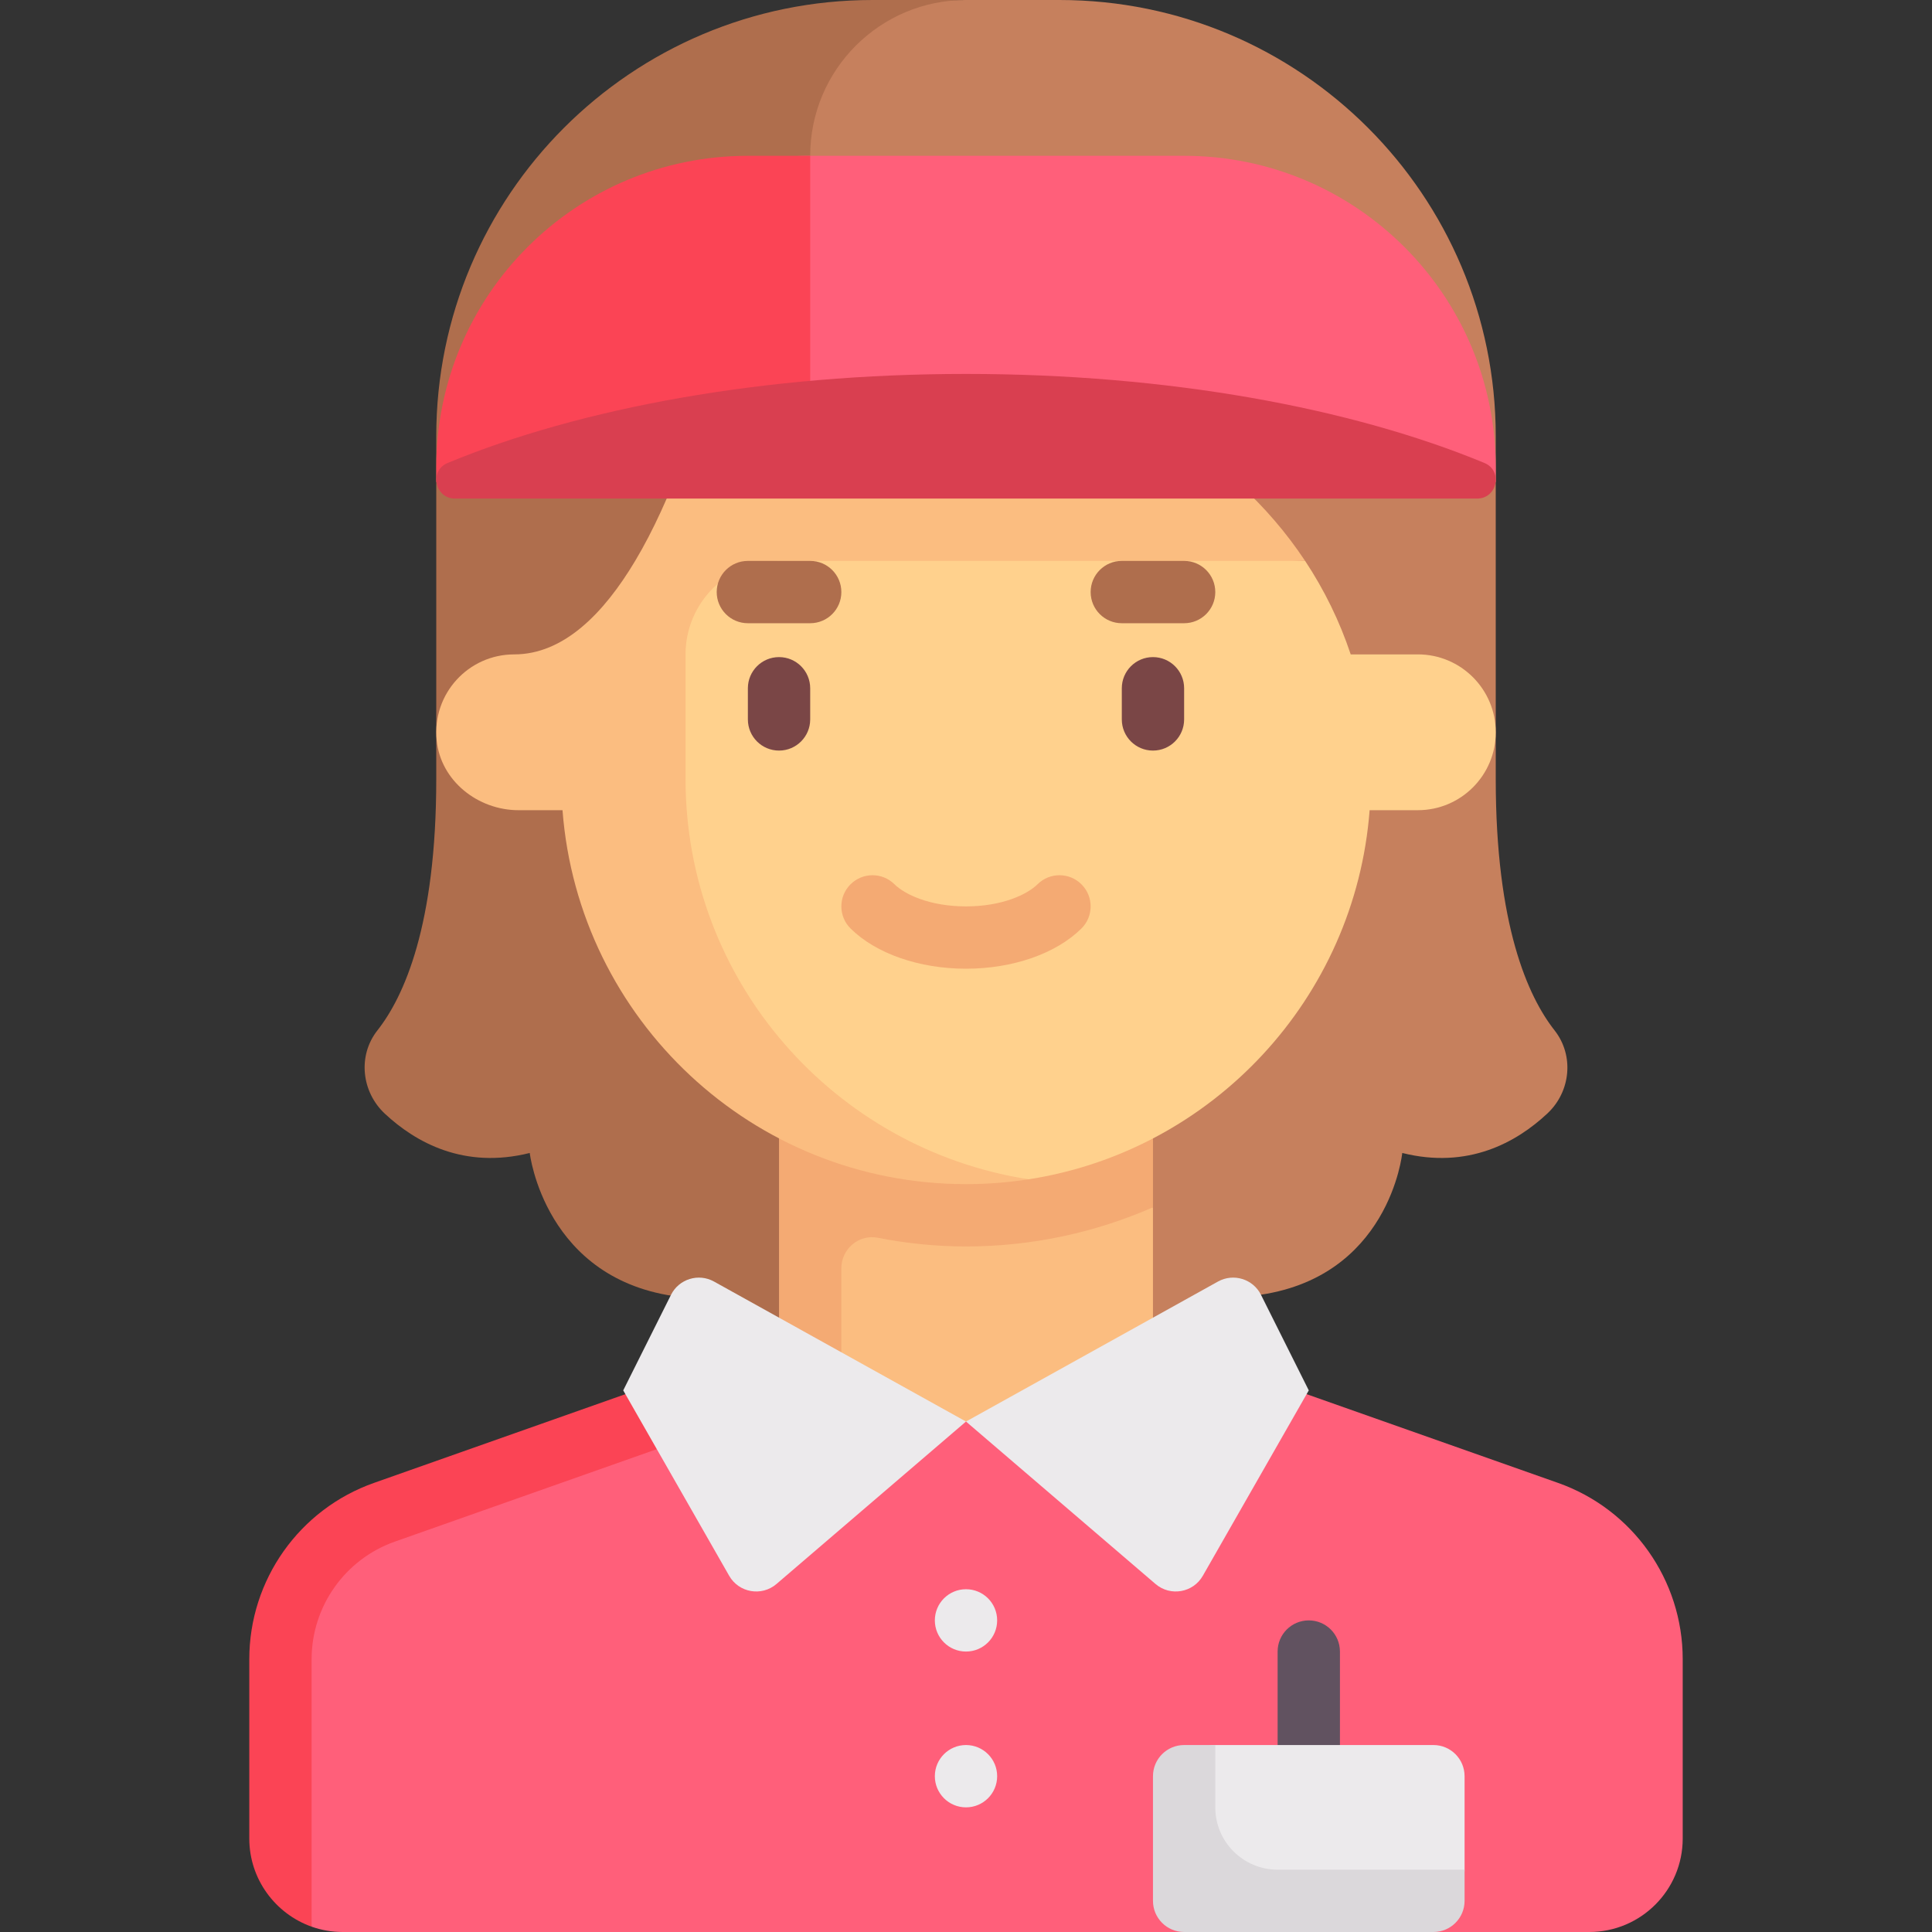 <svg id="Capa_1" enable-background="new 0 0 512 512" height="512" viewBox="0 0 512 512" width="512" xmlns="http://www.w3.org/2000/svg"><rect x="0" y="0" width="512" height="512" fill="#333333" stroke="none"/><g><path d="m411.971 273.054c-7.05-8.967-15.584-27.829-15.584-66.602v-90.839c0-63.851-51.762-115.613-115.613-115.613h-24.774c-83.644 0-92.114 51.762-92.114 115.613v90.839l92.114 181.677 76.423-44.784c35.808-4.286 39.19-37.797 39.19-37.797 17.409 4.352 30.231-2.765 38.465-10.471 6.188-5.79 7.132-15.361 1.893-22.023z" fill="#c6805d"/><path d="m256 0h-24.774c-63.851 0-115.613 51.762-115.613 115.613v90.839c0 38.807-8.548 57.668-15.602 66.625-5.25 6.667-4.229 16.273 1.976 22.061 8.236 7.683 21.037 14.751 38.401 10.411 0 0 3.884 33.847 39.692 38.133l9.857 3.157 63.273 39.545-38.5-287.287v-57.807c0-22.804 18.486-41.29 41.29-41.29z" fill="#af6e4d"/><path d="m412.878 392.978-107.33-37.881h-99.097l-96.386 37.881c-19.81 6.992-33.058 25.716-33.058 46.723v47.525l5.573 23.365c2.583.913 5.363 1.41 8.258 1.41h222.968l28.613-9.67 37.452 9.67h41.29c13.682 0 24.774-11.092 24.774-24.774v-47.525c.001-21.008-13.247-39.733-33.057-46.724z" fill="#ff5f7a"/><path d="m346.839 470.71c-4.565 0-8.258-3.698-8.258-8.258v-24.774c0-4.56 3.694-8.258 8.258-8.258s8.258 3.698 8.258 8.258v24.774c0 4.56-3.694 8.258-8.258 8.258z" fill="#615260"/><path d="m66.064 439.701v47.525c0 10.771 6.916 19.952 16.516 23.365v-70.889c0-13.98 8.855-26.496 22.04-31.149l107.331-37.883-5.5-15.573-107.33 37.881c-19.809 6.991-33.057 25.716-33.057 46.723z" fill="#fb4455"/><path d="m305.548 371.613-49.548 5.111-44.048-5.111v-59.111l93.596 7.445z" fill="#fbbd80"/><path d="m256 330.323c17.629 0 34.367-3.738 49.548-10.376v-47.43h-99.097v115.613h16.516v-52.02c0-5.134 4.639-9.079 9.677-8.09 7.562 1.484 15.358 2.303 23.356 2.303z" fill="#f4aa73"/><path d="m375.742 173.419h-17.79c-2.943-8.833-7.03-17.143-12.081-24.774l-165.044-8.161-13.466 74.225c4.23 55.419 32.145 97.813 88.647 97.813 5.651 0 16.613.005 16.613.005 48.716-7.575 86.536-47.94 90.342-97.818h12.779c11.402 0 20.645-9.243 20.645-20.645s-9.243-20.645-20.645-20.645z" fill="#ffd18d"/><path d="m181.677 206.452v-33.032c0-13.682 11.092-24.774 24.774-24.774h139.419c-19.885-29.969-54.584-49.548-92.895-49.548h-30.008c-8.397 0-16.263-2.131-23.161-5.847-4.572-2.463-10.2.143-11.549 5.158-3.469 12.901-10.093 33.768-19.933 50.238-8.342 13.963-18.987 24.774-32.067 24.774-12.104 0-21.775 10.415-20.538 22.773 1.076 10.746 10.917 18.517 21.717 18.517h11.633c4.23 55.419 50.435 99.097 106.938 99.097 5.622 0 11.224-.446 16.613-1.279-51.417-7.973-90.943-52.426-90.943-106.077z" fill="#fbbd80"/><path d="m256 256.718c-12.387 0-23.823-3.976-30.573-10.637-3.25-3.202-3.282-8.431-.081-11.677 3.202-3.25 8.444-3.282 11.677-.081 2.75 2.714 9.371 5.879 18.976 5.879s16.226-3.165 18.976-5.879c3.234-3.202 8.476-3.169 11.677.081 3.202 3.246 3.169 8.476-.081 11.677-6.748 6.661-18.184 10.637-30.571 10.637z" fill="#f4aa73"/><path d="m177.821 343.147c2.102-4.205 7.287-5.809 11.397-3.526l66.782 37.103-50.219 43.045c-3.936 3.374-9.972 2.329-12.544-2.173l-28.075-49.131z" fill="#eceaec"/><path d="m334.18 343.147c-2.102-4.205-7.287-5.809-11.397-3.526l-66.783 37.103 50.219 43.045c3.936 3.374 9.972 2.329 12.544-2.173l28.075-49.131z" fill="#eceaec"/><path d="m313.806 41.29h-99.096c-45.608 0-82.581 36.972-82.581 82.581v3.846h264.258v-3.846c0-45.608-36.973-82.581-82.581-82.581z" fill="#ff5f7a"/><path d="m214.71 41.29h-16.516c-45.608 0-82.581 36.972-82.581 82.581v3.846h99.097z" fill="#fb4455"/><path d="m206.452 198.911c-4.565 0-8.258-3.698-8.258-8.258v-8.258c0-4.56 3.694-8.258 8.258-8.258s8.258 3.698 8.258 8.258v8.258c0 4.561-3.694 8.258-8.258 8.258z" fill="#7a4646"/><path d="m305.548 198.911c-4.565 0-8.258-3.698-8.258-8.258v-8.258c0-4.56 3.694-8.258 8.258-8.258 4.565 0 8.258 3.698 8.258 8.258v8.258c0 4.561-3.693 8.258-8.258 8.258z" fill="#7a4646"/><path d="m214.71 165.161h-16.516c-4.565 0-8.258-3.698-8.258-8.258s3.694-8.258 8.258-8.258h16.516c4.565 0 8.258 3.698 8.258 8.258s-3.694 8.258-8.258 8.258z" fill="#af6e4d"/><path d="m313.806 165.161h-16.516c-4.565 0-8.258-3.698-8.258-8.258s3.694-8.258 8.258-8.258h16.516c4.565 0 8.258 3.698 8.258 8.258s-3.693 8.258-8.258 8.258z" fill="#af6e4d"/><path d="m379.871 503.742h-66.065v-33.032c0-4.561 3.697-8.258 8.258-8.258h57.806c4.561 0 8.258 3.697 8.258 8.258v24.774c.001 4.561-3.696 8.258-8.257 8.258z" fill="#eceaec"/><path d="m256.013 99.097c-53.648 0-102.205 9.021-137.39 23.602-4.933 2.044-3.382 9.43 1.957 9.43h135.433 135.433c5.34 0 6.89-7.386 1.957-9.43-35.185-14.581-83.742-23.602-137.39-23.602z" fill="#d93f50"/><circle cx="256" cy="429.419" fill="#eceaec" r="8.258"/><circle cx="256" cy="470.71" fill="#eceaec" r="8.258"/><path d="m338.581 495.484c-9.122 0-16.516-7.395-16.516-16.516v-16.516h-8.258c-4.561 0-8.258 3.697-8.258 8.258v33.032c0 4.561 3.697 8.258 8.258 8.258h66.065c4.561 0 8.258-3.697 8.258-8.258v-8.258z" fill="#dbd8db"/></g></svg>